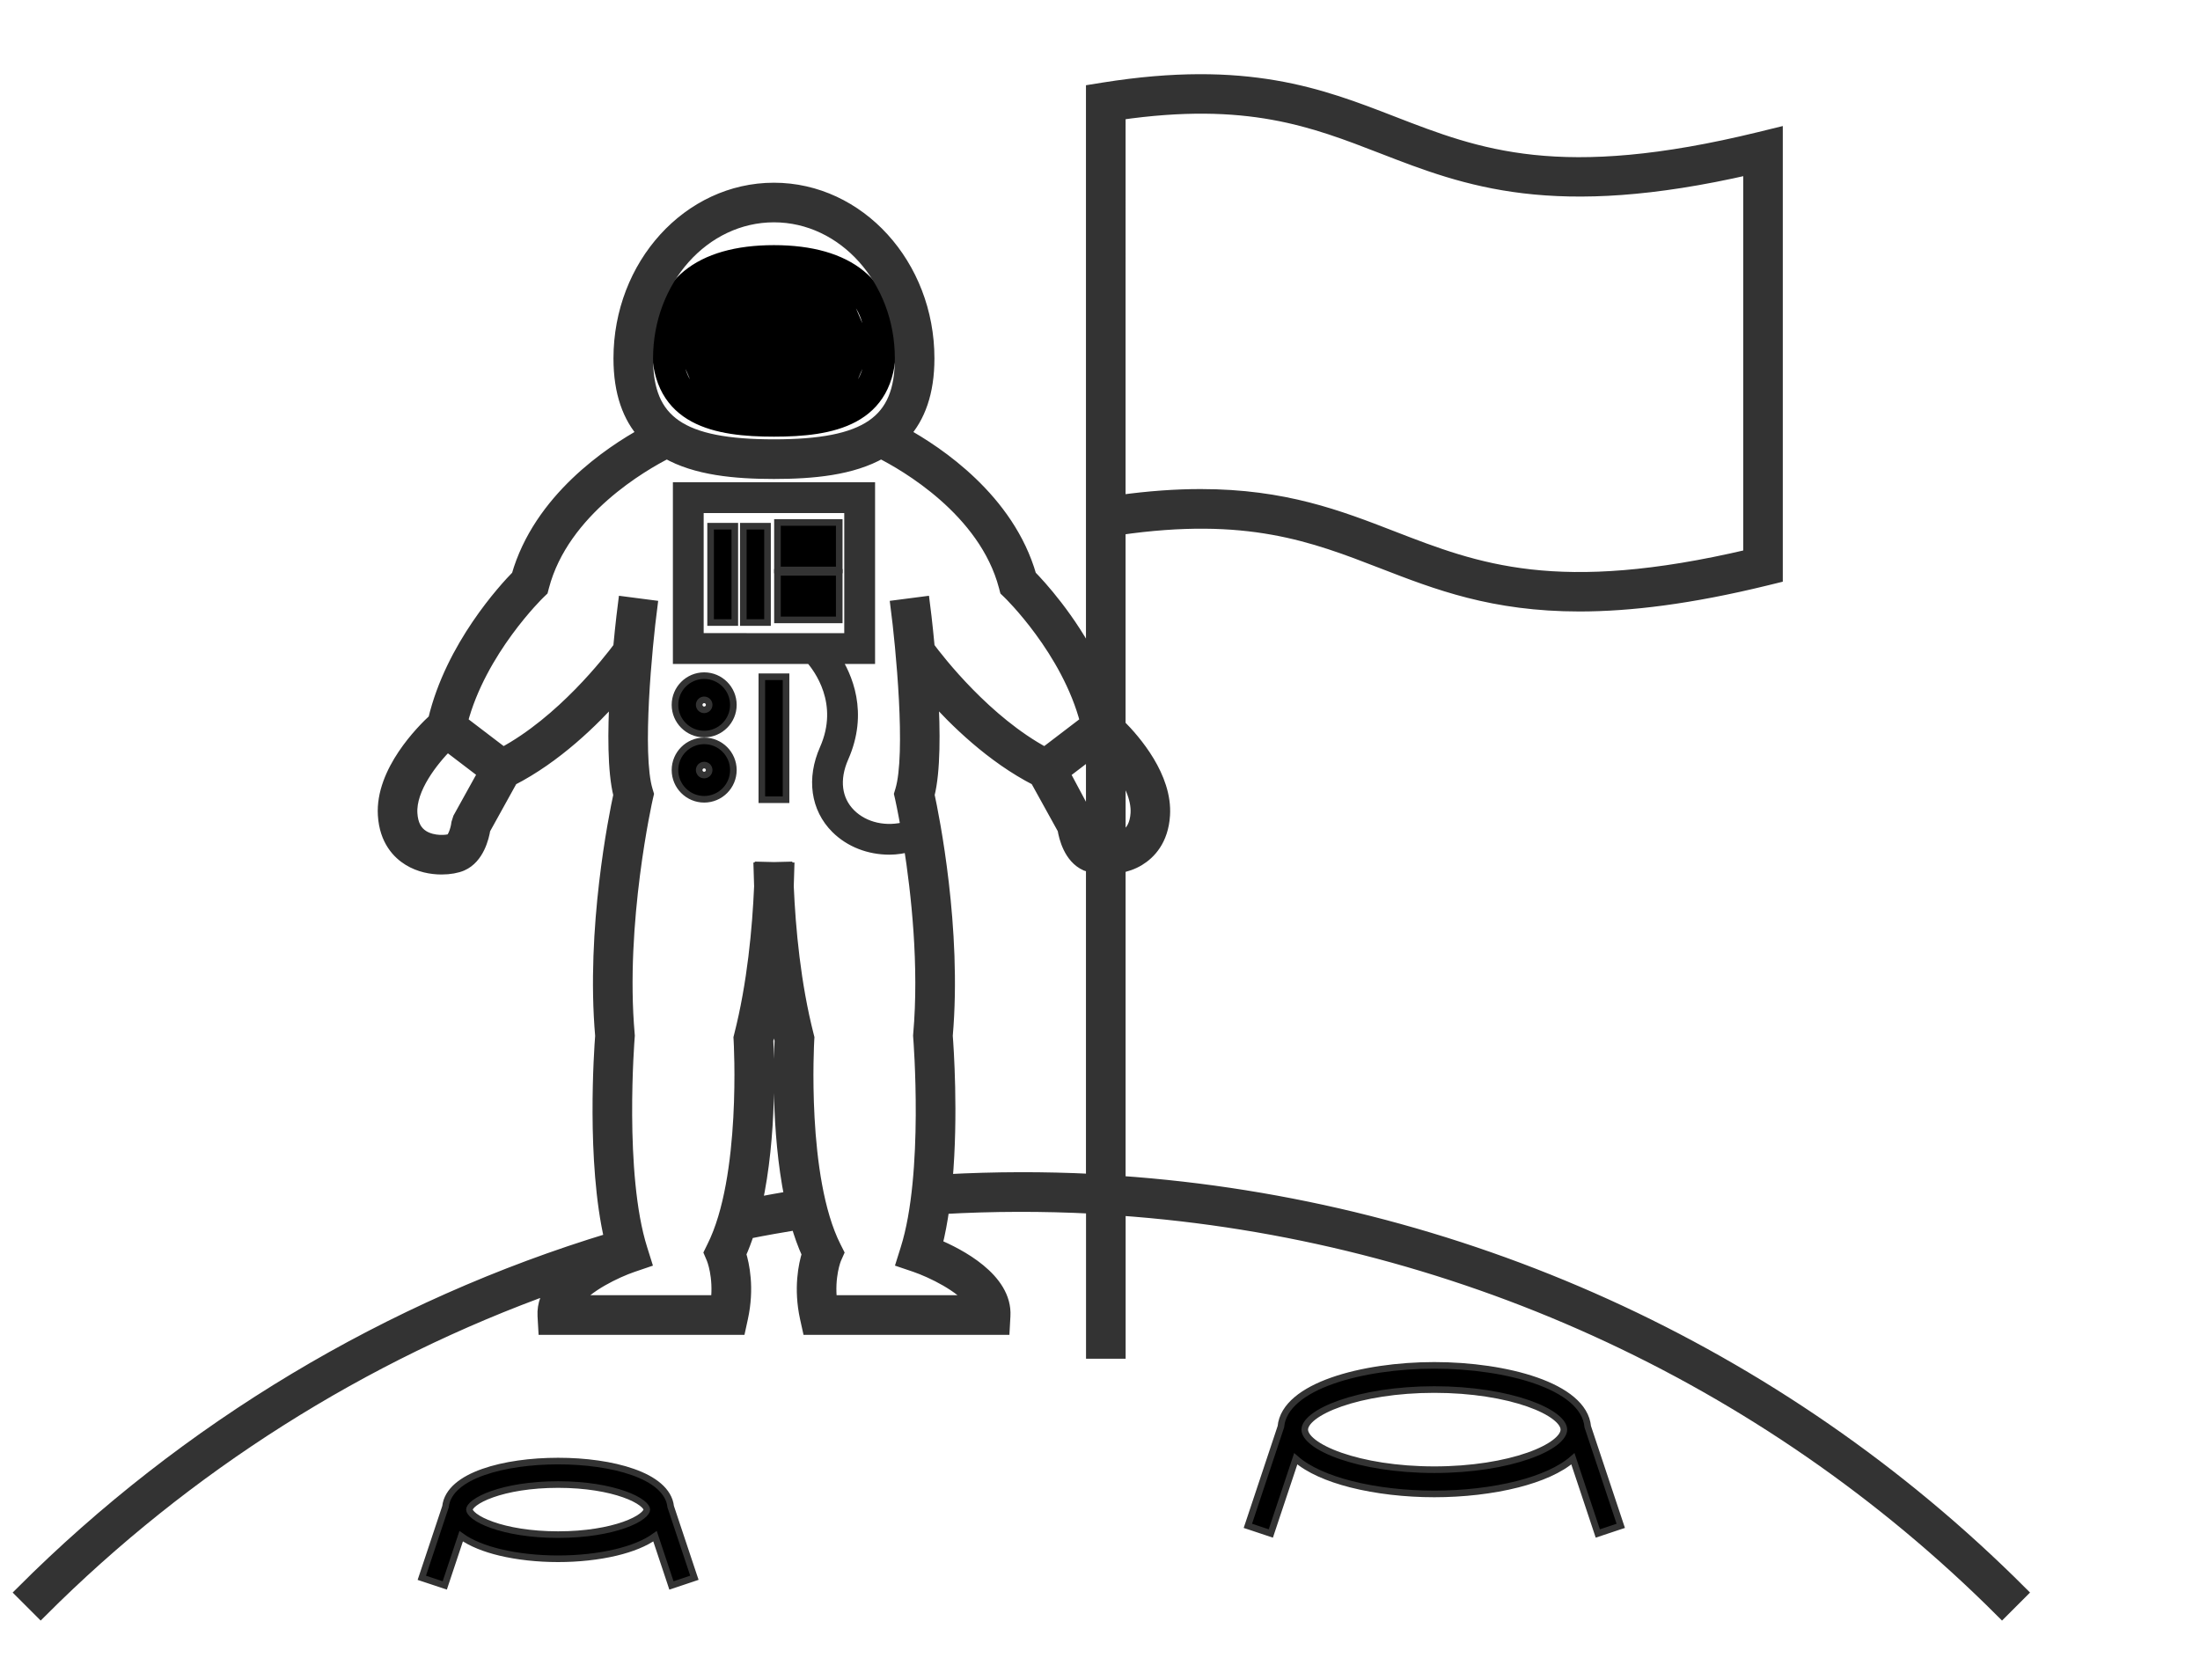 <svg width="93" height="71" viewBox="0 0 100 71" fill="none" xmlns="http://www.w3.org/2000/svg">
  <path
    d="M33.243 14.216L33.391 14.19L33.365 14.043C33.311 13.738 33.283 13.384 33.283 12.993C33.283 12.358 33.354 11.812 33.491 11.365L33.535 11.221L33.392 11.177L32.627 10.943L32.484 10.9L32.44 11.043C32.267 11.6 32.183 12.258 32.183 12.993C32.183 13.444 32.215 13.863 32.281 14.234L32.307 14.382L32.455 14.355L33.243 14.216Z"
    fill="#333333" stroke="#333333" stroke-width="0.3"/>
  <path
    d="M57.812 66.886L58.897 63.633C59.474 64.14 60.37 64.523 61.402 64.787C62.551 65.08 63.89 65.231 65.196 65.231C66.504 65.231 67.843 65.08 68.992 64.787C70.023 64.523 70.919 64.14 71.496 63.633L72.58 66.886L72.627 67.028L72.77 66.981L73.529 66.728L73.671 66.681L73.623 66.538L72.17 62.175C72.127 61.698 71.86 61.287 71.453 60.944C71.042 60.596 70.479 60.309 69.827 60.08C68.524 59.623 66.833 59.387 65.196 59.387C63.559 59.387 61.869 59.623 60.565 60.081C59.914 60.309 59.351 60.597 58.94 60.944C58.533 61.288 58.265 61.698 58.222 62.175L56.769 66.538L56.721 66.681L56.864 66.728L57.623 66.981L57.765 67.028L57.812 66.886ZM65.196 64.129C63.482 64.129 61.99 63.87 60.931 63.5C60.4 63.315 59.985 63.104 59.706 62.889C59.422 62.67 59.307 62.469 59.307 62.308C59.307 62.146 59.422 61.945 59.706 61.725C59.985 61.51 60.4 61.299 60.931 61.114C61.99 60.744 63.482 60.486 65.196 60.486C66.911 60.486 68.404 60.744 69.463 61.114C69.993 61.299 70.407 61.51 70.686 61.725C70.97 61.944 71.085 62.145 71.085 62.308C71.085 62.469 70.97 62.67 70.686 62.889C70.407 63.104 69.993 63.315 69.463 63.5C68.404 63.87 66.911 64.129 65.196 64.129Z"
    fill="currentColor" stroke="#333333" stroke-width="0.3"/>
  <path
    d="M20.264 69.247L20.962 67.153C21.41 67.477 22.032 67.721 22.734 67.889C23.535 68.081 24.454 68.178 25.368 68.178C26.282 68.178 27.201 68.081 28.002 67.889C28.704 67.721 29.327 67.477 29.774 67.153L30.473 69.248L30.52 69.391L30.663 69.343L31.422 69.089L31.564 69.041L31.516 68.899L30.486 65.81C30.447 65.443 30.248 65.131 29.95 64.873C29.649 64.612 29.24 64.4 28.767 64.234C27.822 63.9 26.591 63.736 25.367 63.737C24.144 63.737 22.913 63.901 21.968 64.235C21.495 64.401 21.086 64.613 20.785 64.874C20.487 65.132 20.289 65.444 20.25 65.811L19.221 68.9L19.173 69.043L19.316 69.09L20.075 69.342L20.217 69.389L20.264 69.247ZM25.369 67.08C24.106 67.08 23.078 66.891 22.371 66.641C22.016 66.516 21.748 66.378 21.572 66.245C21.387 66.106 21.337 65.999 21.337 65.943C21.337 65.886 21.387 65.779 21.572 65.64C21.748 65.507 22.016 65.368 22.371 65.243C23.078 64.993 24.106 64.804 25.369 64.804C26.632 64.804 27.66 64.993 28.367 65.243C28.722 65.368 28.99 65.507 29.166 65.64C29.351 65.779 29.401 65.886 29.401 65.943C29.401 65.999 29.351 66.106 29.166 66.246C28.99 66.379 28.722 66.517 28.367 66.642C27.66 66.891 26.632 67.08 25.369 67.08Z"
    fill="currentColor" stroke="#333333" stroke-width="0.3"/>
  <path
    d="M38.417 10.566C37.712 10.012 36.639 9.721 35.179 9.721C33.72 9.721 32.647 10.012 31.942 10.566C31.243 11.114 30.882 11.939 30.881 13.062L38.417 10.566ZM38.417 10.566C39.116 11.114 39.477 11.939 39.477 13.062M38.417 10.566L39.477 13.062M39.477 13.062C39.477 14.131 39.185 14.826 38.535 15.267M39.477 13.062L38.535 15.267M38.535 15.267C37.868 15.718 36.796 15.924 35.179 15.924M38.535 15.267L35.179 15.924M35.179 15.924C33.562 15.924 32.49 15.719 31.823 15.267M35.179 15.924L31.823 15.267M31.823 15.267C31.173 14.827 30.881 14.131 30.881 13.062L31.823 15.267ZM29.781 13.062V13.062C29.781 13.922 29.951 14.607 30.256 15.149C30.561 15.691 30.996 16.082 31.512 16.36C32.535 16.913 33.88 17.025 35.179 17.025C36.479 17.025 37.824 16.913 38.847 16.36C39.363 16.082 39.798 15.691 40.103 15.149C40.407 14.607 40.577 13.922 40.577 13.062C40.577 11.642 40.097 10.522 39.167 9.762C38.242 9.005 36.891 8.62 35.179 8.62C33.467 8.62 32.117 9.005 31.191 9.762C30.261 10.522 29.781 11.642 29.781 13.062Z"
    fill="currentColor" stroke="currentColor" stroke-width="0.3"/>
  <path d="M33.4 21.395V21.245H33.25H32.45H32.3V21.395V25.474V25.624H32.45H33.25H33.4V25.474V21.395Z"
        fill="currentColor" stroke="#333333" stroke-width="0.3"/>
  <path d="M34.887 21.395V21.245H34.737H33.937H33.787V21.395V25.474V25.624H33.937H34.737H34.887V25.474V21.395Z"
        fill="currentColor" stroke="#333333" stroke-width="0.3"/>
  <path d="M35.339 23.084V23.234H35.489H37.998H38.148V23.084V21.225V21.075H37.998H35.489H35.339V21.225V23.084Z"
        fill="currentColor" stroke="#333333" stroke-width="0.3"/>
  <path d="M35.339 25.354V25.504H35.489H37.998H38.148V25.354V23.493V23.343H37.998H35.489H35.339V23.493V25.354Z"
        fill="currentColor" stroke="#333333" stroke-width="0.3"/>
  <path
    d="M35.729 28.238V28.088H35.579H34.779H34.629V28.238V33.527V33.677H34.779H35.579H35.729V33.527V28.238Z"
    fill="currentColor" stroke="#333333" stroke-width="0.3"/>
  <path
    d="M32.008 28.038C31.276 28.038 30.681 28.633 30.681 29.366C30.681 30.097 31.276 30.693 32.008 30.693C32.74 30.693 33.335 30.098 33.335 29.366C33.335 28.633 32.74 28.038 32.008 28.038ZM32.008 29.591C31.882 29.591 31.781 29.489 31.781 29.365C31.781 29.24 31.883 29.138 32.008 29.138C32.133 29.138 32.235 29.24 32.235 29.365C32.235 29.489 32.134 29.591 32.008 29.591Z"
    fill="currentColor" stroke="#333333" stroke-width="0.3"/>
  <path
    d="M32.008 31.002C31.276 31.002 30.681 31.597 30.681 32.329C30.681 33.06 31.276 33.657 32.008 33.657C32.74 33.657 33.335 33.062 33.335 32.329C33.335 31.598 32.74 31.002 32.008 31.002ZM32.008 32.556C31.883 32.556 31.781 32.454 31.781 32.329C31.781 32.204 31.882 32.103 32.008 32.103C32.134 32.103 32.235 32.204 32.235 32.329C32.235 32.454 32.133 32.556 32.008 32.556Z"
    fill="currentColor" stroke="#333333" stroke-width="0.3"/>
  <!--<mask id="path-12-outside-1" x="0" y="0" width="93" height="71" fill="black">-->
  <!--<rect fill="white" width="93" height="71"/>-->
<path d="M50.863 51.07V36.716C51.168 36.659 51.478 36.559 51.76 36.385C52.234 36.096 52.812 35.513 52.883 34.377C52.991 32.657 51.58 31.018 50.862 30.301V21.349C56.696 20.503 59.69 21.655 62.846 22.878C65.326 23.839 67.862 24.821 71.797 24.821C74.07 24.82 76.813 24.493 80.279 23.644L80.736 23.532V3.439L79.994 3.621C70.888 5.85 67.191 4.417 63.279 2.901C60.027 1.64 56.66 0.34 50.166 1.377L49.662 1.458V27.516C48.627 25.453 47.236 23.944 46.814 23.516C45.82 20.036 42.605 17.901 41.061 17.05C41.749 16.279 42.174 15.186 42.174 13.618C42.174 9.381 39.035 5.933 35.178 5.933C31.321 5.933 28.185 9.38 28.185 13.618C28.185 15.185 28.609 16.279 29.297 17.05C27.754 17.9 24.538 20.034 23.545 23.516C22.964 24.105 20.545 26.727 19.758 30.049C19.219 30.544 17.353 32.41 17.476 34.377C17.546 35.513 18.125 36.096 18.598 36.385C19.065 36.671 19.602 36.776 20.071 36.776C20.442 36.776 20.77 36.712 20.987 36.617C21.712 36.298 21.931 35.385 21.992 35.008L23.243 32.748C25.245 31.727 26.939 30.075 28.014 28.858C27.918 30.562 27.909 32.385 28.181 33.459C27.973 34.416 26.931 39.552 27.353 44.409C27.305 45.018 26.945 50.125 27.771 53.658C17.721 56.7 8.474 62.237 1 69.713L1.849 70.562C8.453 63.958 16.466 58.892 25.195 55.771C24.9 56.171 24.704 56.624 24.733 57.133L24.765 57.699H33.598L33.701 57.227C33.997 55.873 33.763 54.804 33.613 54.321C33.755 54.012 33.877 53.678 33.99 53.337C34.736 53.187 35.489 53.054 36.242 52.931C36.385 53.423 36.551 53.894 36.749 54.324C36.599 54.806 36.364 55.877 36.661 57.23L36.765 57.701H45.598L45.629 57.135C45.721 55.47 43.583 54.365 42.529 53.926C42.667 53.389 42.773 52.809 42.857 52.21C45.136 52.081 47.408 52.077 49.665 52.193V58.785H50.865V52.277C65.917 53.34 80.206 59.767 91.001 70.562L91.85 69.713C80.826 58.689 66.237 52.136 50.863 51.07ZM51.688 34.302C51.655 34.807 51.475 35.154 51.136 35.361C51.051 35.413 50.957 35.442 50.864 35.473V32.146C51.335 32.801 51.733 33.581 51.688 34.302ZM50.863 2.485C56.705 1.638 59.691 2.797 62.847 4.02C66.658 5.496 70.593 7.021 79.538 4.962V22.588C70.766 24.656 67.128 23.248 63.28 21.758C60.858 20.82 58.373 19.857 54.577 19.857C53.463 19.857 52.235 19.94 50.862 20.131V9.894L50.863 2.485ZM49.664 35.212C49.609 35.071 49.562 34.903 49.544 34.747L48.326 32.468L49.662 31.447V35.212H49.664ZM35.179 7.133C38.375 7.133 40.975 10.042 40.975 13.618C40.975 16.518 39.404 17.597 35.179 17.597C30.954 17.597 29.384 16.519 29.384 13.618C29.384 10.042 31.984 7.133 35.179 7.133ZM20.887 34.522L20.816 34.745C20.777 35.077 20.619 35.467 20.504 35.517C20.338 35.59 19.696 35.65 19.223 35.362C18.884 35.154 18.704 34.808 18.673 34.303C18.601 33.155 19.643 31.854 20.328 31.167L22.028 32.463L20.887 34.522ZM34.34 52.052C35.037 48.925 34.886 45.273 34.851 44.614C34.978 44.108 35.083 43.596 35.18 43.087C35.277 43.599 35.382 44.108 35.509 44.614C35.475 45.252 35.333 48.703 35.958 51.76C35.417 51.851 34.879 51.949 34.34 52.052ZM44.237 56.498H37.752C37.612 55.33 37.943 54.533 37.946 54.527L38.061 54.267L37.933 54.013C36.346 50.865 36.709 44.656 36.712 44.592L36.718 44.497L36.695 44.406C36.093 42.052 35.862 39.533 35.78 37.612C35.791 37.338 35.8 37.074 35.806 36.826L35.753 36.825C35.753 36.815 35.753 36.804 35.752 36.797L35.179 36.811L34.606 36.797C34.606 36.806 34.606 36.817 34.605 36.825L34.552 36.826C34.558 37.075 34.567 37.339 34.578 37.614C34.496 39.534 34.265 42.052 33.663 44.406L33.64 44.498L33.646 44.592C33.649 44.655 34.012 50.863 32.425 54.013L32.301 54.267L32.41 54.523C32.414 54.532 32.745 55.33 32.605 56.498H26.119C26.623 55.771 27.999 55.109 28.75 54.853L29.305 54.664L29.129 54.103C28.053 50.697 28.546 44.515 28.551 44.454L28.555 44.402L28.551 44.351C28.098 39.261 29.369 33.63 29.383 33.575L29.419 33.42L29.373 33.267C28.866 31.602 29.352 26.661 29.581 24.897L28.392 24.743C28.38 24.835 28.276 25.65 28.172 26.763C27.717 27.376 25.568 30.149 22.867 31.596L20.959 30.141C21.808 26.875 24.468 24.29 24.496 24.263L24.618 24.146L24.661 23.983C25.576 20.495 29.243 18.416 30.313 17.875C31.637 18.635 33.417 18.798 35.179 18.798C36.941 18.798 38.721 18.635 40.046 17.875C41.117 18.417 44.784 20.496 45.699 23.983L45.742 24.147L45.864 24.264C45.892 24.29 48.55 26.866 49.399 30.141L47.493 31.596C44.792 30.149 42.642 27.376 42.188 26.763C42.084 25.651 41.98 24.835 41.968 24.743L40.779 24.897C41.008 26.661 41.494 31.602 40.987 33.267L40.941 33.42L40.977 33.575C40.981 33.592 41.098 34.114 41.247 34.963C40.28 35.234 39.264 35.017 38.611 34.367C37.951 33.709 37.83 32.748 38.28 31.729C39.167 29.722 38.455 28.085 37.872 27.207H39.476V19.547H30.886V27.207H36.875C37.263 27.644 38.494 29.265 37.548 31.406C36.965 32.724 37.152 34.043 38.046 34.933C38.666 35.551 39.528 35.875 40.429 35.875C40.743 35.875 41.061 35.822 41.376 35.741C41.709 37.854 42.087 41.203 41.808 44.351L41.804 44.402L41.808 44.453C41.813 44.516 42.307 50.693 41.23 54.103L41.054 54.663L41.609 54.851C42.358 55.109 43.733 55.771 44.237 56.498ZM31.685 26.405V20.347H38.675V26.406L31.685 26.405ZM42.996 51.001C43.266 47.984 43.044 44.875 43.007 44.407C43.429 39.55 42.386 34.414 42.179 33.457C42.452 32.384 42.442 30.561 42.346 28.856C43.421 30.073 45.115 31.725 47.117 32.746L48.367 35.006C48.429 35.383 48.648 36.296 49.375 36.616C49.453 36.649 49.559 36.675 49.662 36.699V50.986C47.453 50.875 45.228 50.882 42.996 51.001Z"/>
  <!--</mask>-->
<path d="M50.863 51.07V36.716C51.168 36.659 51.478 36.559 51.76 36.385C52.234 36.096 52.812 35.513 52.883 34.377C52.991 32.657 51.58 31.018 50.862 30.301V21.349C56.696 20.503 59.69 21.655 62.846 22.878C65.326 23.839 67.862 24.821 71.797 24.821C74.07 24.82 76.813 24.493 80.279 23.644L80.736 23.532V3.439L79.994 3.621C70.888 5.85 67.191 4.417 63.279 2.901C60.027 1.64 56.66 0.34 50.166 1.377L49.662 1.458V27.516C48.627 25.453 47.236 23.944 46.814 23.516C45.82 20.036 42.605 17.901 41.061 17.05C41.749 16.279 42.174 15.186 42.174 13.618C42.174 9.381 39.035 5.933 35.178 5.933C31.321 5.933 28.185 9.38 28.185 13.618C28.185 15.185 28.609 16.279 29.297 17.05C27.754 17.9 24.538 20.034 23.545 23.516C22.964 24.105 20.545 26.727 19.758 30.049C19.219 30.544 17.353 32.41 17.476 34.377C17.546 35.513 18.125 36.096 18.598 36.385C19.065 36.671 19.602 36.776 20.071 36.776C20.442 36.776 20.77 36.712 20.987 36.617C21.712 36.298 21.931 35.385 21.992 35.008L23.243 32.748C25.245 31.727 26.939 30.075 28.014 28.858C27.918 30.562 27.909 32.385 28.181 33.459C27.973 34.416 26.931 39.552 27.353 44.409C27.305 45.018 26.945 50.125 27.771 53.658C17.721 56.7 8.474 62.237 1 69.713L1.849 70.562C8.453 63.958 16.466 58.892 25.195 55.771C24.9 56.171 24.704 56.624 24.733 57.133L24.765 57.699H33.598L33.701 57.227C33.997 55.873 33.763 54.804 33.613 54.321C33.755 54.012 33.877 53.678 33.99 53.337C34.736 53.187 35.489 53.054 36.242 52.931C36.385 53.423 36.551 53.894 36.749 54.324C36.599 54.806 36.364 55.877 36.661 57.23L36.765 57.701H45.598L45.629 57.135C45.721 55.47 43.583 54.365 42.529 53.926C42.667 53.389 42.773 52.809 42.857 52.21C45.136 52.081 47.408 52.077 49.665 52.193V58.785H50.865V52.277C65.917 53.34 80.206 59.767 91.001 70.562L91.85 69.713C80.826 58.689 66.237 52.136 50.863 51.07ZM51.688 34.302C51.655 34.807 51.475 35.154 51.136 35.361C51.051 35.413 50.957 35.442 50.864 35.473V32.146C51.335 32.801 51.733 33.581 51.688 34.302ZM50.863 2.485C56.705 1.638 59.691 2.797 62.847 4.02C66.658 5.496 70.593 7.021 79.538 4.962V22.588C70.766 24.656 67.128 23.248 63.28 21.758C60.858 20.82 58.373 19.857 54.577 19.857C53.463 19.857 52.235 19.94 50.862 20.131V9.894L50.863 2.485ZM49.664 35.212C49.609 35.071 49.562 34.903 49.544 34.747L48.326 32.468L49.662 31.447V35.212H49.664ZM35.179 7.133C38.375 7.133 40.975 10.042 40.975 13.618C40.975 16.518 39.404 17.597 35.179 17.597C30.954 17.597 29.384 16.519 29.384 13.618C29.384 10.042 31.984 7.133 35.179 7.133ZM20.887 34.522L20.816 34.745C20.777 35.077 20.619 35.467 20.504 35.517C20.338 35.59 19.696 35.65 19.223 35.362C18.884 35.154 18.704 34.808 18.673 34.303C18.601 33.155 19.643 31.854 20.328 31.167L22.028 32.463L20.887 34.522ZM34.34 52.052C35.037 48.925 34.886 45.273 34.851 44.614C34.978 44.108 35.083 43.596 35.18 43.087C35.277 43.599 35.382 44.108 35.509 44.614C35.475 45.252 35.333 48.703 35.958 51.76C35.417 51.851 34.879 51.949 34.34 52.052ZM44.237 56.498H37.752C37.612 55.33 37.943 54.533 37.946 54.527L38.061 54.267L37.933 54.013C36.346 50.865 36.709 44.656 36.712 44.592L36.718 44.497L36.695 44.406C36.093 42.052 35.862 39.533 35.78 37.612C35.791 37.338 35.8 37.074 35.806 36.826L35.753 36.825C35.753 36.815 35.753 36.804 35.752 36.797L35.179 36.811L34.606 36.797C34.606 36.806 34.606 36.817 34.605 36.825L34.552 36.826C34.558 37.075 34.567 37.339 34.578 37.614C34.496 39.534 34.265 42.052 33.663 44.406L33.64 44.498L33.646 44.592C33.649 44.655 34.012 50.863 32.425 54.013L32.301 54.267L32.41 54.523C32.414 54.532 32.745 55.33 32.605 56.498H26.119C26.623 55.771 27.999 55.109 28.75 54.853L29.305 54.664L29.129 54.103C28.053 50.697 28.546 44.515 28.551 44.454L28.555 44.402L28.551 44.351C28.098 39.261 29.369 33.63 29.383 33.575L29.419 33.42L29.373 33.267C28.866 31.602 29.352 26.661 29.581 24.897L28.392 24.743C28.38 24.835 28.276 25.65 28.172 26.763C27.717 27.376 25.568 30.149 22.867 31.596L20.959 30.141C21.808 26.875 24.468 24.29 24.496 24.263L24.618 24.146L24.661 23.983C25.576 20.495 29.243 18.416 30.313 17.875C31.637 18.635 33.417 18.798 35.179 18.798C36.941 18.798 38.721 18.635 40.046 17.875C41.117 18.417 44.784 20.496 45.699 23.983L45.742 24.147L45.864 24.264C45.892 24.29 48.55 26.866 49.399 30.141L47.493 31.596C44.792 30.149 42.642 27.376 42.188 26.763C42.084 25.651 41.98 24.835 41.968 24.743L40.779 24.897C41.008 26.661 41.494 31.602 40.987 33.267L40.941 33.42L40.977 33.575C40.981 33.592 41.098 34.114 41.247 34.963C40.28 35.234 39.264 35.017 38.611 34.367C37.951 33.709 37.83 32.748 38.28 31.729C39.167 29.722 38.455 28.085 37.872 27.207H39.476V19.547H30.886V27.207H36.875C37.263 27.644 38.494 29.265 37.548 31.406C36.965 32.724 37.152 34.043 38.046 34.933C38.666 35.551 39.528 35.875 40.429 35.875C40.743 35.875 41.061 35.822 41.376 35.741C41.709 37.854 42.087 41.203 41.808 44.351L41.804 44.402L41.808 44.453C41.813 44.516 42.307 50.693 41.23 54.103L41.054 54.663L41.609 54.851C42.358 55.109 43.733 55.771 44.237 56.498ZM31.685 26.405V20.347H38.675V26.406L31.685 26.405ZM42.996 51.001C43.266 47.984 43.044 44.875 43.007 44.407C43.429 39.55 42.386 34.414 42.179 33.457C42.452 32.384 42.442 30.561 42.346 28.856C43.421 30.073 45.115 31.725 47.117 32.746L48.367 35.006C48.429 35.383 48.648 36.296 49.375 36.616C49.453 36.649 49.559 36.675 49.662 36.699V50.986C47.453 50.875 45.228 50.882 42.996 51.001Z" fill="#333333"/>
  <path
    d="M50.863 51.07V36.716C51.168 36.659 51.478 36.559 51.76 36.385C52.234 36.096 52.812 35.513 52.883 34.377C52.991 32.657 51.58 31.018 50.862 30.301V21.349C56.696 20.503 59.69 21.655 62.846 22.878C65.326 23.839 67.862 24.821 71.797 24.821C74.07 24.82 76.813 24.493 80.279 23.644L80.736 23.532V3.439L79.994 3.621C70.888 5.85 67.191 4.417 63.279 2.901C60.027 1.64 56.66 0.34 50.166 1.377L49.662 1.458V27.516C48.627 25.453 47.236 23.944 46.814 23.516C45.82 20.036 42.605 17.901 41.061 17.05C41.749 16.279 42.174 15.186 42.174 13.618C42.174 9.381 39.035 5.933 35.178 5.933C31.321 5.933 28.185 9.38 28.185 13.618C28.185 15.185 28.609 16.279 29.297 17.05C27.754 17.9 24.538 20.034 23.545 23.516C22.964 24.105 20.545 26.727 19.758 30.049C19.219 30.544 17.353 32.41 17.476 34.377C17.546 35.513 18.125 36.096 18.598 36.385C19.065 36.671 19.602 36.776 20.071 36.776C20.442 36.776 20.77 36.712 20.987 36.617C21.712 36.298 21.931 35.385 21.992 35.008L23.243 32.748C25.245 31.727 26.939 30.075 28.014 28.858C27.918 30.562 27.909 32.385 28.181 33.459C27.973 34.416 26.931 39.552 27.353 44.409C27.305 45.018 26.945 50.125 27.771 53.658C17.721 56.7 8.474 62.237 1 69.713L1.849 70.562C8.453 63.958 16.466 58.892 25.195 55.771C24.9 56.171 24.704 56.624 24.733 57.133L24.765 57.699H33.598L33.701 57.227C33.997 55.873 33.763 54.804 33.613 54.321C33.755 54.012 33.877 53.678 33.99 53.337C34.736 53.187 35.489 53.054 36.242 52.931C36.385 53.423 36.551 53.894 36.749 54.324C36.599 54.806 36.364 55.877 36.661 57.23L36.765 57.701H45.598L45.629 57.135C45.721 55.47 43.583 54.365 42.529 53.926C42.667 53.389 42.773 52.809 42.857 52.21C45.136 52.081 47.408 52.077 49.665 52.193V58.785H50.865V52.277C65.917 53.34 80.206 59.767 91.001 70.562L91.85 69.713C80.826 58.689 66.237 52.136 50.863 51.07ZM51.688 34.302C51.655 34.807 51.475 35.154 51.136 35.361C51.051 35.413 50.957 35.442 50.864 35.473V32.146C51.335 32.801 51.733 33.581 51.688 34.302ZM50.863 2.485C56.705 1.638 59.691 2.797 62.847 4.02C66.658 5.496 70.593 7.021 79.538 4.962V22.588C70.766 24.656 67.128 23.248 63.28 21.758C60.858 20.82 58.373 19.857 54.577 19.857C53.463 19.857 52.235 19.94 50.862 20.131V9.894L50.863 2.485ZM49.664 35.212C49.609 35.071 49.562 34.903 49.544 34.747L48.326 32.468L49.662 31.447V35.212H49.664ZM35.179 7.133C38.375 7.133 40.975 10.042 40.975 13.618C40.975 16.518 39.404 17.597 35.179 17.597C30.954 17.597 29.384 16.519 29.384 13.618C29.384 10.042 31.984 7.133 35.179 7.133ZM20.887 34.522L20.816 34.745C20.777 35.077 20.619 35.467 20.504 35.517C20.338 35.59 19.696 35.65 19.223 35.362C18.884 35.154 18.704 34.808 18.673 34.303C18.601 33.155 19.643 31.854 20.328 31.167L22.028 32.463L20.887 34.522ZM34.34 52.052C35.037 48.925 34.886 45.273 34.851 44.614C34.978 44.108 35.083 43.596 35.18 43.087C35.277 43.599 35.382 44.108 35.509 44.614C35.475 45.252 35.333 48.703 35.958 51.76C35.417 51.851 34.879 51.949 34.34 52.052ZM44.237 56.498H37.752C37.612 55.33 37.943 54.533 37.946 54.527L38.061 54.267L37.933 54.013C36.346 50.865 36.709 44.656 36.712 44.592L36.718 44.497L36.695 44.406C36.093 42.052 35.862 39.533 35.78 37.612C35.791 37.338 35.8 37.074 35.806 36.826L35.753 36.825C35.753 36.815 35.753 36.804 35.752 36.797L35.179 36.811L34.606 36.797C34.606 36.806 34.606 36.817 34.605 36.825L34.552 36.826C34.558 37.075 34.567 37.339 34.578 37.614C34.496 39.534 34.265 42.052 33.663 44.406L33.64 44.498L33.646 44.592C33.649 44.655 34.012 50.863 32.425 54.013L32.301 54.267L32.41 54.523C32.414 54.532 32.745 55.33 32.605 56.498H26.119C26.623 55.771 27.999 55.109 28.75 54.853L29.305 54.664L29.129 54.103C28.053 50.697 28.546 44.515 28.551 44.454L28.555 44.402L28.551 44.351C28.098 39.261 29.369 33.63 29.383 33.575L29.419 33.42L29.373 33.267C28.866 31.602 29.352 26.661 29.581 24.897L28.392 24.743C28.38 24.835 28.276 25.65 28.172 26.763C27.717 27.376 25.568 30.149 22.867 31.596L20.959 30.141C21.808 26.875 24.468 24.29 24.496 24.263L24.618 24.146L24.661 23.983C25.576 20.495 29.243 18.416 30.313 17.875C31.637 18.635 33.417 18.798 35.179 18.798C36.941 18.798 38.721 18.635 40.046 17.875C41.117 18.417 44.784 20.496 45.699 23.983L45.742 24.147L45.864 24.264C45.892 24.29 48.55 26.866 49.399 30.141L47.493 31.596C44.792 30.149 42.642 27.376 42.188 26.763C42.084 25.651 41.98 24.835 41.968 24.743L40.779 24.897C41.008 26.661 41.494 31.602 40.987 33.267L40.941 33.42L40.977 33.575C40.981 33.592 41.098 34.114 41.247 34.963C40.28 35.234 39.264 35.017 38.611 34.367C37.951 33.709 37.83 32.748 38.28 31.729C39.167 29.722 38.455 28.085 37.872 27.207H39.476V19.547H30.886V27.207H36.875C37.263 27.644 38.494 29.265 37.548 31.406C36.965 32.724 37.152 34.043 38.046 34.933C38.666 35.551 39.528 35.875 40.429 35.875C40.743 35.875 41.061 35.822 41.376 35.741C41.709 37.854 42.087 41.203 41.808 44.351L41.804 44.402L41.808 44.453C41.813 44.516 42.307 50.693 41.23 54.103L41.054 54.663L41.609 54.851C42.358 55.109 43.733 55.771 44.237 56.498ZM31.685 26.405V20.347H38.675V26.406L31.685 26.405ZM42.996 51.001C43.266 47.984 43.044 44.875 43.007 44.407C43.429 39.55 42.386 34.414 42.179 33.457C42.452 32.384 42.442 30.561 42.346 28.856C43.421 30.073 45.115 31.725 47.117 32.746L48.367 35.006C48.429 35.383 48.648 36.296 49.375 36.616C49.453 36.649 49.559 36.675 49.662 36.699V50.986C47.453 50.875 45.228 50.882 42.996 51.001Z"
    stroke="#333333" stroke-width="0.6"/>
</svg>
